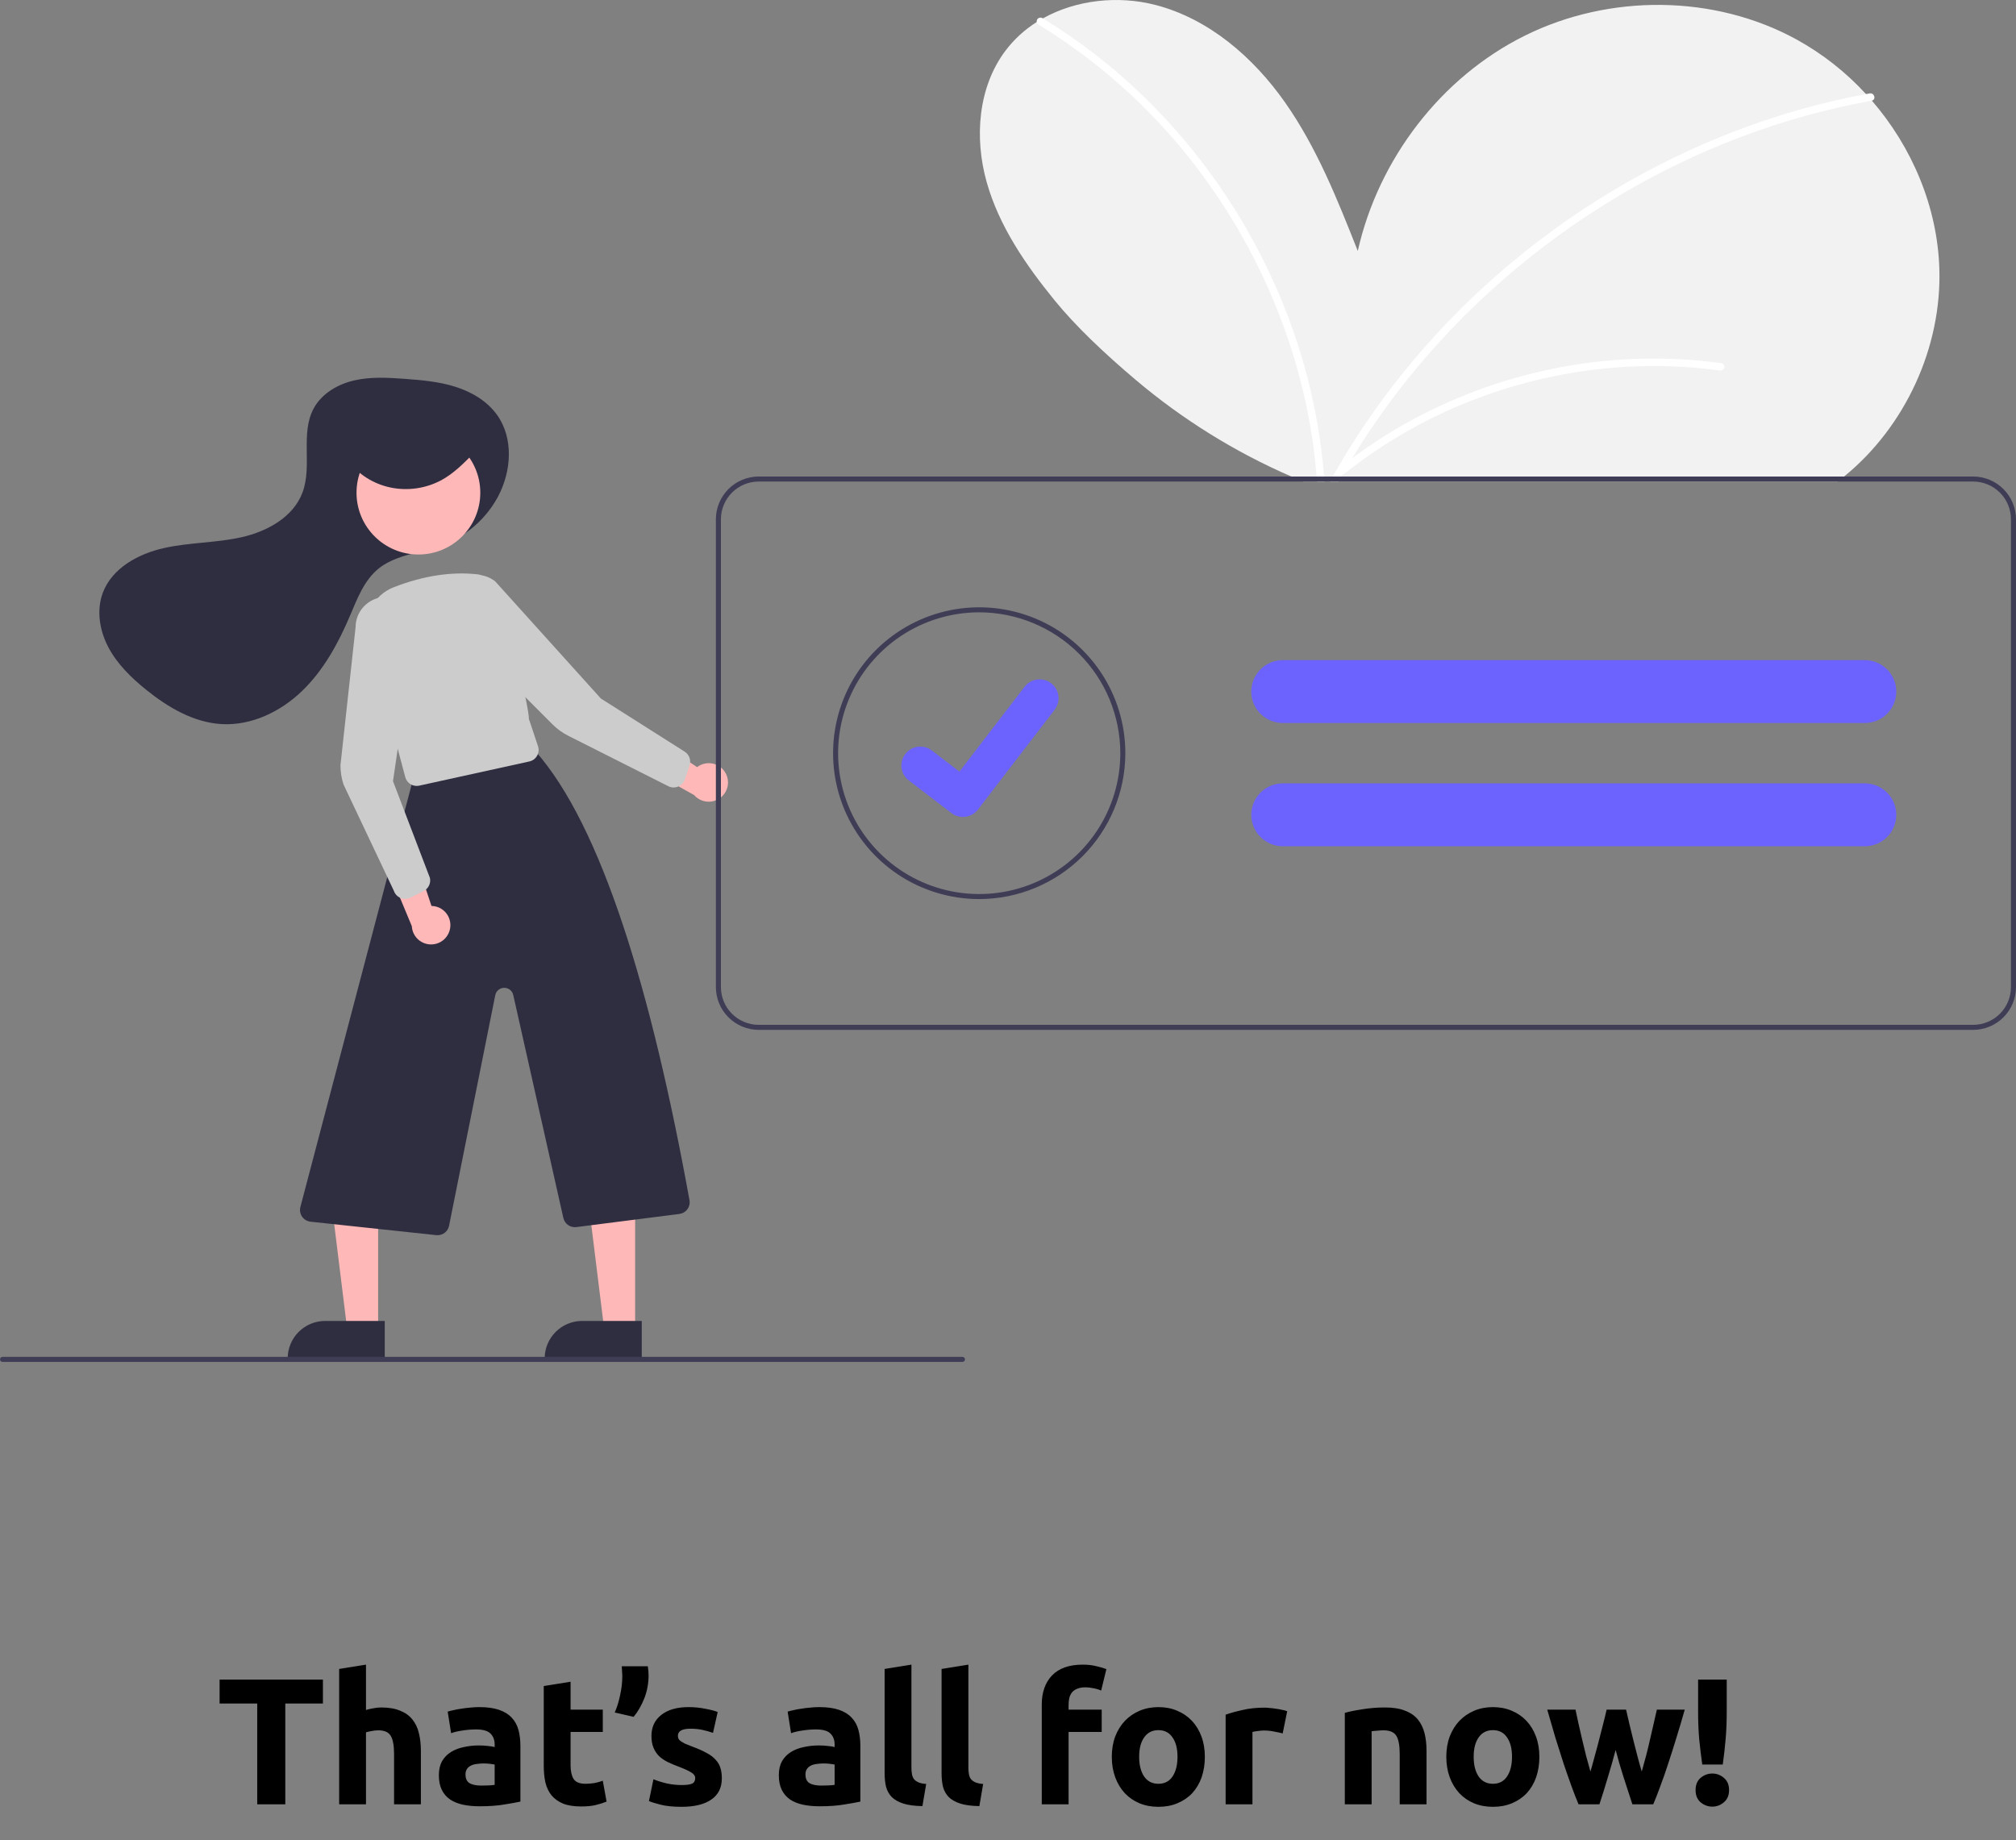 <svg width="448" height="409" viewBox="0 0 448 409" fill="none" xmlns="http://www.w3.org/2000/svg">
<rect x="0" y="0" width="448" height="409" fill="#808080" stroke="none"/>
<path d="M71.76 373.28V378.6H63.4V401H57.16V378.6H48.8V373.28H71.76ZM75.37 401V370.92L81.33 369.96V380.04C81.73 379.907 82.237 379.787 82.85 379.68C83.49 379.547 84.104 379.48 84.69 379.48C86.397 379.48 87.81 379.72 88.93 380.2C90.077 380.653 90.984 381.307 91.65 382.16C92.344 383.013 92.824 384.027 93.09 385.2C93.384 386.373 93.53 387.68 93.53 389.12V401H87.57V389.84C87.57 387.92 87.317 386.56 86.81 385.76C86.33 384.96 85.424 384.56 84.09 384.56C83.557 384.56 83.05 384.613 82.57 384.72C82.117 384.8 81.704 384.893 81.33 385V401H75.37ZM106.965 396.84C107.552 396.84 108.112 396.827 108.645 396.8C109.178 396.773 109.605 396.733 109.925 396.68V392.16C109.685 392.107 109.325 392.053 108.845 392C108.365 391.947 107.925 391.92 107.525 391.92C106.965 391.92 106.432 391.96 105.925 392.04C105.445 392.093 105.018 392.213 104.645 392.4C104.272 392.587 103.978 392.84 103.765 393.16C103.552 393.48 103.445 393.88 103.445 394.36C103.445 395.293 103.752 395.947 104.365 396.32C105.005 396.667 105.872 396.84 106.965 396.84ZM106.485 379.4C108.245 379.4 109.712 379.6 110.885 380C112.058 380.4 112.992 380.973 113.685 381.72C114.405 382.467 114.912 383.373 115.205 384.44C115.498 385.507 115.645 386.693 115.645 388V400.4C114.792 400.587 113.605 400.8 112.085 401.04C110.565 401.307 108.725 401.44 106.565 401.44C105.205 401.44 103.965 401.32 102.845 401.08C101.752 400.84 100.805 400.453 100.005 399.92C99.205 399.36 98.592 398.64 98.165 397.76C97.738 396.88 97.525 395.8 97.525 394.52C97.525 393.293 97.765 392.253 98.245 391.4C98.752 390.547 99.418 389.867 100.245 389.36C101.072 388.853 102.018 388.493 103.085 388.28C104.152 388.04 105.258 387.92 106.405 387.92C107.178 387.92 107.858 387.96 108.445 388.04C109.058 388.093 109.552 388.173 109.925 388.28V387.72C109.925 386.707 109.618 385.893 109.005 385.28C108.392 384.667 107.325 384.36 105.805 384.36C104.792 384.36 103.792 384.44 102.805 384.6C101.818 384.733 100.965 384.933 100.245 385.2L99.485 380.4C99.832 380.293 100.258 380.187 100.765 380.08C101.298 379.947 101.872 379.84 102.485 379.76C103.098 379.653 103.738 379.573 104.405 379.52C105.098 379.44 105.792 379.4 106.485 379.4ZM120.834 374.72L126.794 373.76V379.96H133.954V384.92H126.794V392.32C126.794 393.573 127.008 394.573 127.434 395.32C127.888 396.067 128.781 396.44 130.114 396.44C130.754 396.44 131.408 396.387 132.074 396.28C132.768 396.147 133.394 395.973 133.954 395.76L134.794 400.4C134.074 400.693 133.274 400.947 132.394 401.16C131.514 401.373 130.434 401.48 129.154 401.48C127.528 401.48 126.181 401.267 125.114 400.84C124.048 400.387 123.194 399.773 122.554 399C121.914 398.2 121.461 397.24 121.194 396.12C120.954 395 120.834 393.76 120.834 392.4V374.72ZM143.968 370.32C144.021 370.693 144.061 371.08 144.088 371.48C144.114 371.88 144.128 372.173 144.128 372.36C144.128 374.147 143.808 375.853 143.168 377.48C142.528 379.08 141.741 380.44 140.808 381.56L136.608 380.6C137.114 379.453 137.514 378.16 137.808 376.72C138.128 375.28 138.288 373.907 138.288 372.6C138.288 372.547 138.288 372.44 138.288 372.28C138.288 372.093 138.274 371.893 138.248 371.68C138.248 371.44 138.234 371.2 138.208 370.96C138.208 370.72 138.194 370.507 138.168 370.32H143.968ZM151.488 396.72C152.582 396.72 153.355 396.613 153.808 396.4C154.262 396.187 154.488 395.773 154.488 395.16C154.488 394.68 154.195 394.267 153.608 393.92C153.022 393.547 152.128 393.133 150.928 392.68C149.995 392.333 149.142 391.973 148.368 391.6C147.622 391.227 146.982 390.787 146.448 390.28C145.915 389.747 145.502 389.12 145.208 388.4C144.915 387.68 144.768 386.813 144.768 385.8C144.768 383.827 145.502 382.267 146.968 381.12C148.435 379.973 150.448 379.4 153.008 379.4C154.288 379.4 155.515 379.52 156.688 379.76C157.862 379.973 158.795 380.213 159.488 380.48L158.448 385.12C157.755 384.88 156.995 384.667 156.168 384.48C155.368 384.293 154.462 384.2 153.448 384.2C151.582 384.2 150.648 384.72 150.648 385.76C150.648 386 150.688 386.213 150.768 386.4C150.848 386.587 151.008 386.773 151.248 386.96C151.488 387.12 151.808 387.307 152.208 387.52C152.635 387.707 153.168 387.92 153.808 388.16C155.115 388.64 156.195 389.12 157.048 389.6C157.902 390.053 158.568 390.56 159.048 391.12C159.555 391.653 159.902 392.253 160.088 392.92C160.302 393.587 160.408 394.36 160.408 395.24C160.408 397.32 159.622 398.893 158.048 399.96C156.502 401.027 154.302 401.56 151.448 401.56C149.582 401.56 148.022 401.4 146.768 401.08C145.542 400.76 144.688 400.493 144.208 400.28L145.208 395.44C146.222 395.84 147.262 396.16 148.328 396.4C149.395 396.613 150.448 396.72 151.488 396.72ZM182.512 396.84C183.099 396.84 183.659 396.827 184.192 396.8C184.725 396.773 185.152 396.733 185.472 396.68V392.16C185.232 392.107 184.872 392.053 184.392 392C183.912 391.947 183.472 391.92 183.072 391.92C182.512 391.92 181.979 391.96 181.472 392.04C180.992 392.093 180.565 392.213 180.192 392.4C179.819 392.587 179.525 392.84 179.312 393.16C179.099 393.48 178.992 393.88 178.992 394.36C178.992 395.293 179.299 395.947 179.912 396.32C180.552 396.667 181.419 396.84 182.512 396.84ZM182.032 379.4C183.792 379.4 185.259 379.6 186.432 380C187.605 380.4 188.539 380.973 189.232 381.72C189.952 382.467 190.459 383.373 190.752 384.44C191.045 385.507 191.192 386.693 191.192 388V400.4C190.339 400.587 189.152 400.8 187.632 401.04C186.112 401.307 184.272 401.44 182.112 401.44C180.752 401.44 179.512 401.32 178.392 401.08C177.299 400.84 176.352 400.453 175.552 399.92C174.752 399.36 174.139 398.64 173.712 397.76C173.285 396.88 173.072 395.8 173.072 394.52C173.072 393.293 173.312 392.253 173.792 391.4C174.299 390.547 174.965 389.867 175.792 389.36C176.619 388.853 177.565 388.493 178.632 388.28C179.699 388.04 180.805 387.92 181.952 387.92C182.725 387.92 183.405 387.96 183.992 388.04C184.605 388.093 185.099 388.173 185.472 388.28V387.72C185.472 386.707 185.165 385.893 184.552 385.28C183.939 384.667 182.872 384.36 181.352 384.36C180.339 384.36 179.339 384.44 178.352 384.6C177.365 384.733 176.512 384.933 175.792 385.2L175.032 380.4C175.379 380.293 175.805 380.187 176.312 380.08C176.845 379.947 177.419 379.84 178.032 379.76C178.645 379.653 179.285 379.573 179.952 379.52C180.645 379.44 181.339 379.4 182.032 379.4ZM204.981 401.4C203.248 401.373 201.835 401.187 200.741 400.84C199.675 400.493 198.821 400.013 198.181 399.4C197.568 398.76 197.141 398 196.901 397.12C196.688 396.213 196.581 395.2 196.581 394.08V370.92L202.541 369.96V392.88C202.541 393.413 202.581 393.893 202.661 394.32C202.741 394.747 202.888 395.107 203.101 395.4C203.341 395.693 203.675 395.933 204.101 396.12C204.528 396.307 205.101 396.427 205.821 396.48L204.981 401.4ZM217.638 401.4C215.904 401.373 214.491 401.187 213.398 400.84C212.331 400.493 211.478 400.013 210.838 399.4C210.224 398.76 209.798 398 209.558 397.12C209.344 396.213 209.238 395.2 209.238 394.08V370.92L215.198 369.96V392.88C215.198 393.413 215.238 393.893 215.318 394.32C215.398 394.747 215.544 395.107 215.758 395.4C215.998 395.693 216.331 395.933 216.758 396.12C217.184 396.307 217.758 396.427 218.478 396.48L217.638 401.4ZM240.623 369.96C241.743 369.96 242.77 370.08 243.703 370.32C244.636 370.533 245.356 370.747 245.863 370.96L244.703 375.72C244.17 375.48 243.583 375.307 242.943 375.2C242.33 375.067 241.756 375 241.223 375C240.503 375 239.89 375.107 239.383 375.32C238.903 375.507 238.516 375.773 238.223 376.12C237.956 376.467 237.756 376.88 237.623 377.36C237.516 377.84 237.463 378.36 237.463 378.92V379.96H244.823V384.92H237.463V401H231.503V378.84C231.503 376.12 232.263 373.96 233.783 372.36C235.33 370.76 237.61 369.96 240.623 369.96ZM267.746 390.44C267.746 392.093 267.506 393.613 267.026 395C266.546 396.36 265.852 397.533 264.946 398.52C264.039 399.48 262.946 400.227 261.666 400.76C260.412 401.293 258.999 401.56 257.426 401.56C255.879 401.56 254.466 401.293 253.186 400.76C251.932 400.227 250.852 399.48 249.946 398.52C249.039 397.533 248.332 396.36 247.826 395C247.319 393.613 247.066 392.093 247.066 390.44C247.066 388.787 247.319 387.28 247.826 385.92C248.359 384.56 249.079 383.4 249.986 382.44C250.919 381.48 252.012 380.733 253.266 380.2C254.546 379.667 255.932 379.4 257.426 379.4C258.946 379.4 260.332 379.667 261.586 380.2C262.866 380.733 263.959 381.48 264.866 382.44C265.772 383.4 266.479 384.56 266.986 385.92C267.492 387.28 267.746 388.787 267.746 390.44ZM261.666 390.44C261.666 388.6 261.292 387.16 260.546 386.12C259.826 385.053 258.786 384.52 257.426 384.52C256.066 384.52 255.012 385.053 254.266 386.12C253.519 387.16 253.146 388.6 253.146 390.44C253.146 392.28 253.519 393.747 254.266 394.84C255.012 395.907 256.066 396.44 257.426 396.44C258.786 396.44 259.826 395.907 260.546 394.84C261.292 393.747 261.666 392.28 261.666 390.44ZM285.043 385.24C284.509 385.107 283.883 384.973 283.163 384.84C282.443 384.68 281.669 384.6 280.843 384.6C280.469 384.6 280.016 384.64 279.483 384.72C278.976 384.773 278.589 384.84 278.323 384.92V401H272.363V381.08C273.429 380.707 274.683 380.36 276.123 380.04C277.589 379.693 279.216 379.52 281.003 379.52C281.323 379.52 281.709 379.547 282.163 379.6C282.616 379.627 283.069 379.68 283.523 379.76C283.976 379.813 284.429 379.893 284.883 380C285.336 380.08 285.723 380.187 286.043 380.32L285.043 385.24ZM298.847 380.68C299.86 380.387 301.167 380.12 302.767 379.88C304.367 379.613 306.047 379.48 307.807 379.48C309.594 379.48 311.074 379.72 312.247 380.2C313.447 380.653 314.394 381.307 315.087 382.16C315.78 383.013 316.274 384.027 316.567 385.2C316.86 386.373 317.007 387.68 317.007 389.12V401H311.047V389.84C311.047 387.92 310.794 386.56 310.287 385.76C309.78 384.96 308.834 384.56 307.447 384.56C307.02 384.56 306.567 384.587 306.087 384.64C305.607 384.667 305.18 384.707 304.807 384.76V401H298.847V380.68ZM342.082 390.44C342.082 392.093 341.842 393.613 341.362 395C340.882 396.36 340.188 397.533 339.282 398.52C338.375 399.48 337.282 400.227 336.002 400.76C334.748 401.293 333.335 401.56 331.762 401.56C330.215 401.56 328.802 401.293 327.522 400.76C326.268 400.227 325.188 399.48 324.282 398.52C323.375 397.533 322.668 396.36 322.162 395C321.655 393.613 321.402 392.093 321.402 390.44C321.402 388.787 321.655 387.28 322.162 385.92C322.695 384.56 323.415 383.4 324.322 382.44C325.255 381.48 326.348 380.733 327.602 380.2C328.882 379.667 330.268 379.4 331.762 379.4C333.282 379.4 334.668 379.667 335.922 380.2C337.202 380.733 338.295 381.48 339.202 382.44C340.108 383.4 340.815 384.56 341.322 385.92C341.828 387.28 342.082 388.787 342.082 390.44ZM336.002 390.44C336.002 388.6 335.628 387.16 334.882 386.12C334.162 385.053 333.122 384.52 331.762 384.52C330.402 384.52 329.348 385.053 328.602 386.12C327.855 387.16 327.482 388.6 327.482 390.44C327.482 392.28 327.855 393.747 328.602 394.84C329.348 395.907 330.402 396.44 331.762 396.44C333.122 396.44 334.162 395.907 334.882 394.84C335.628 393.747 336.002 392.28 336.002 390.44ZM359.03 388.92C358.496 390.947 357.923 392.96 357.31 394.96C356.723 396.96 356.096 398.973 355.43 401H350.79C350.31 399.88 349.79 398.547 349.23 397C348.67 395.453 348.083 393.773 347.47 391.96C346.883 390.12 346.27 388.187 345.63 386.16C345.016 384.107 344.416 382.04 343.83 379.96H350.11C350.323 380.92 350.55 381.973 350.79 383.12C351.056 384.24 351.323 385.4 351.59 386.6C351.883 387.8 352.176 389.013 352.47 390.24C352.79 391.44 353.11 392.6 353.43 393.72C353.776 392.547 354.11 391.347 354.43 390.12C354.776 388.893 355.096 387.693 355.39 386.52C355.71 385.32 356.003 384.173 356.27 383.08C356.563 381.96 356.816 380.92 357.03 379.96H361.35C361.563 380.92 361.803 381.96 362.07 383.08C362.336 384.173 362.616 385.32 362.91 386.52C363.203 387.693 363.51 388.893 363.83 390.12C364.15 391.347 364.483 392.547 364.83 393.72C365.15 392.6 365.47 391.44 365.79 390.24C366.11 389.013 366.403 387.8 366.67 386.6C366.963 385.4 367.23 384.24 367.47 383.12C367.736 381.973 367.976 380.92 368.19 379.96H374.39C373.803 382.04 373.19 384.107 372.55 386.16C371.936 388.187 371.323 390.12 370.71 391.96C370.123 393.773 369.536 395.453 368.95 397C368.39 398.547 367.87 399.88 367.39 401H362.75C362.083 398.973 361.43 396.96 360.79 394.96C360.15 392.96 359.563 390.947 359.03 388.92ZM383.717 380.44C383.717 382.6 383.637 384.613 383.477 386.48C383.317 388.347 383.104 390.24 382.837 392.16H378.277C378.01 390.24 377.784 388.347 377.597 386.48C377.437 384.613 377.357 382.6 377.357 380.44V373.28H383.717V380.44ZM384.237 397.84C384.237 399.013 383.85 399.92 383.077 400.56C382.33 401.2 381.477 401.52 380.517 401.52C379.557 401.52 378.69 401.2 377.917 400.56C377.17 399.92 376.797 399.013 376.797 397.84C376.797 396.667 377.17 395.76 377.917 395.12C378.69 394.48 379.557 394.16 380.517 394.16C381.477 394.16 382.33 394.48 383.077 395.12C383.85 395.76 384.237 396.667 384.237 397.84Z" fill="black"/>
<g clip-path="url(#clip0_210_24)">
<path d="M409.797 105.903C409.327 106.288 408.856 106.657 408.375 107.021H289.594C288.71 106.657 287.829 106.285 286.952 105.903C274.412 100.454 262.741 93.199 252.31 84.369C245.384 78.511 239.012 72.462 234.393 66.794C227.948 58.884 222.013 50.264 219.252 40.442C216.498 30.62 217.321 19.362 223.474 11.217C225.38 8.711 227.722 6.57 230.389 4.894C230.832 4.615 231.279 4.347 231.738 4.095C239.118 -0.042 248.43 -1.048 256.739 1.093C268.637 4.162 278.525 12.732 285.58 22.783C292.635 32.828 297.215 44.366 301.728 55.776C306.308 35.411 320.177 17.17 338.912 7.896C357.641 -1.378 380.911 -1.266 399.243 8.779C405.011 11.959 410.221 16.057 414.668 20.91C415.11 21.385 415.542 21.872 415.967 22.363C424.909 32.7 430.503 45.937 430.962 59.588C431.55 77.175 423.386 94.84 409.797 105.903Z" fill="#F2F2F2"/>
<path d="M294.343 107.021H292.663C292.641 106.646 292.613 106.277 292.579 105.903C291.992 98.591 290.763 91.344 288.906 84.246C284.646 68.043 277.369 52.784 267.455 39.268C257.57 25.709 245.109 14.224 230.781 5.47C230.676 5.41 230.586 5.327 230.519 5.227C230.451 5.128 230.406 5.014 230.389 4.894C230.362 4.738 230.379 4.578 230.44 4.431C230.501 4.285 230.602 4.158 230.731 4.067C230.861 3.975 231.014 3.923 231.172 3.915C231.331 3.907 231.489 3.944 231.627 4.022C231.665 4.045 231.703 4.069 231.739 4.095C239.856 9.035 247.391 14.87 254.202 21.491C266.386 33.357 276.21 47.418 283.156 62.931C289.283 76.518 293.037 91.052 294.253 105.903C294.287 106.277 294.315 106.652 294.343 107.021Z" fill="white"/>
<path d="M415.967 22.363C415.955 22.37 415.942 22.374 415.928 22.375C414.702 22.598 413.47 22.833 412.249 23.085C402.23 25.139 392.421 28.113 382.949 31.967C373.502 35.817 364.414 40.493 355.793 45.943C347.161 51.389 339.021 57.577 331.465 64.435C323.909 71.283 316.978 78.789 310.754 86.863C306.102 92.912 301.872 99.274 298.094 105.903C297.881 106.272 297.674 106.646 297.467 107.021H295.547C295.748 106.646 295.955 106.272 296.168 105.903C300.738 97.78 305.978 90.052 311.834 82.799C318.31 74.771 325.489 67.335 333.285 60.578C341.031 53.859 349.345 47.821 358.134 42.533C366.959 37.223 376.237 32.703 385.861 29.027C395.199 25.463 404.841 22.746 414.668 20.91C414.943 20.86 415.211 20.809 415.486 20.759C416.533 20.569 416.981 22.145 415.967 22.363Z" fill="white"/>
<path d="M110.684 110.344C113.671 104.714 114.164 97.382 110.45 92.202C108.239 89.118 104.787 87.094 101.165 85.952C97.543 84.81 93.721 84.475 89.933 84.197C86.183 83.922 82.367 83.703 78.703 84.549C75.04 85.396 71.492 87.465 69.708 90.769C66.693 96.351 69.439 103.509 67.225 109.453C65.193 114.907 59.41 118.096 53.725 119.383C48.04 120.67 42.107 120.533 36.419 121.808C30.732 123.082 24.939 126.242 22.871 131.683C21.376 135.618 22.119 140.15 24.089 143.87C26.06 147.591 29.146 150.603 32.421 153.251C37.308 157.203 43.025 160.587 49.304 160.929C55.921 161.29 62.39 158.146 67.152 153.546C71.914 148.946 75.156 143.001 77.746 136.912C79.389 133.05 80.941 128.892 84.234 126.284C86.654 124.367 89.731 123.528 92.716 122.733L96.095 121.834C99.158 121.034 102.024 119.617 104.517 117.67C107.01 115.723 109.078 113.287 110.594 110.512C110.624 110.456 110.654 110.4 110.684 110.344Z" fill="#2F2E41"/>
<path d="M84.031 295.531H77.167L73.901 269.097H84.033L84.031 295.531Z" fill="#FFB8B8"/>
<path d="M72.264 293.573H85.502V301.895H63.928C63.928 300.802 64.144 299.72 64.563 298.71C64.982 297.7 65.596 296.783 66.37 296.01C67.144 295.237 68.063 294.624 69.074 294.206C70.085 293.788 71.169 293.573 72.264 293.573Z" fill="#2F2E41"/>
<path d="M141.143 295.531H134.279L131.013 269.097H141.144L141.143 295.531Z" fill="#FFB8B8"/>
<path d="M129.375 293.573H142.614V301.895H121.04C121.04 300.802 121.255 299.72 121.674 298.71C122.093 297.7 122.707 296.783 123.481 296.01C124.255 295.237 125.174 294.624 126.185 294.206C127.197 293.788 128.281 293.573 129.375 293.573Z" fill="#2F2E41"/>
<path d="M97.227 274.521C97.131 274.521 97.035 274.516 96.94 274.505L69.013 271.518C68.642 271.478 68.284 271.36 67.962 271.171C67.641 270.983 67.363 270.728 67.148 270.424C66.933 270.12 66.785 269.773 66.714 269.407C66.643 269.042 66.652 268.665 66.738 268.303L91.465 174.405C91.581 173.927 91.828 173.491 92.179 173.147C92.53 172.802 92.97 172.561 93.45 172.453L116.389 166.069C116.849 165.968 117.327 165.992 117.775 166.137C118.223 166.283 118.624 166.545 118.936 166.897C133.684 183.506 144.798 220.323 153.218 266.729C153.281 267.079 153.273 267.439 153.193 267.785C153.112 268.132 152.963 268.459 152.752 268.746C152.541 269.033 152.274 269.275 151.967 269.455C151.66 269.636 151.319 269.753 150.966 269.798L128.083 272.715C127.434 272.799 126.777 272.638 126.241 272.262C125.706 271.887 125.33 271.325 125.188 270.687L114.055 221.132C113.953 220.675 113.696 220.268 113.329 219.978C112.962 219.688 112.506 219.533 112.038 219.538C111.57 219.544 111.118 219.71 110.757 220.008C110.397 220.306 110.15 220.719 110.059 221.178L99.795 272.412C99.679 273.006 99.359 273.542 98.891 273.927C98.422 274.312 97.834 274.522 97.227 274.521Z" fill="#2F2E41"/>
<path d="M92.979 123.238C100.574 123.238 106.731 117.09 106.731 109.508C106.731 101.925 100.574 95.778 92.979 95.778C85.384 95.778 79.227 101.925 79.227 109.508C79.227 117.09 85.384 123.238 92.979 123.238Z" fill="#FFB8B8"/>
<path d="M92.595 174.669C92.017 174.669 91.455 174.477 90.997 174.125C90.539 173.773 90.211 173.279 90.063 172.721L81.79 141.69C81.193 139.461 81.44 137.089 82.485 135.03C83.529 132.971 85.297 131.369 87.451 130.53C94.11 127.934 100.455 126.972 106.309 127.667C111.512 128.286 117.93 159.038 117.505 159.694L119.558 165.843C119.675 166.192 119.716 166.561 119.681 166.927C119.645 167.293 119.532 167.647 119.351 167.967C119.169 168.286 118.922 168.564 118.626 168.782C118.329 169.001 117.99 169.154 117.631 169.233L93.165 174.607C92.978 174.648 92.787 174.669 92.595 174.669Z" fill="#CCCCCC"/>
<path d="M100.009 206.403C100.127 205.792 100.109 205.163 99.957 204.56C99.805 203.957 99.523 203.394 99.129 202.912C98.736 202.429 98.242 202.039 97.681 201.768C97.12 201.497 96.507 201.353 95.884 201.344L91.117 186.994L86.246 193.164L91.519 205.845C91.574 206.891 92.011 207.88 92.748 208.625C93.484 209.37 94.469 209.82 95.516 209.889C96.562 209.958 97.598 209.641 98.426 208.998C99.254 208.356 99.817 207.432 100.009 206.403Z" fill="#FFB8B8"/>
<path d="M161.291 171.916C161.005 171.363 160.602 170.879 160.109 170.499C159.616 170.118 159.046 169.851 158.438 169.714C157.83 169.577 157.2 169.576 156.591 169.709C155.983 169.842 155.411 170.106 154.916 170.484L142.287 162.142L142.275 169.999L154.27 176.715C154.96 177.504 155.916 178.012 156.957 178.143C157.997 178.275 159.05 178.021 159.915 177.429C160.781 176.837 161.399 175.949 161.652 174.933C161.906 173.917 161.777 172.844 161.291 171.916Z" fill="#FFB8B8"/>
<path d="M90.016 199.773C89.464 199.773 88.925 199.599 88.478 199.276C88.03 198.953 87.696 198.498 87.522 197.974L76.348 174.375C75.89 172.992 75.656 171.544 75.657 170.087L79.016 139.414C79.016 137.696 79.672 136.043 80.851 134.793C82.03 133.542 83.643 132.788 85.36 132.684C87.077 132.58 88.769 133.135 90.091 134.234C91.412 135.333 92.263 136.895 92.471 138.6L87.331 173.611L95.533 195.1C95.663 195.672 95.597 196.27 95.345 196.8C95.093 197.33 94.671 197.759 94.145 198.021L91.19 199.496C90.826 199.678 90.424 199.773 90.016 199.773Z" fill="#CCCCCC"/>
<path d="M149.694 175.014C149.283 175.014 148.877 174.918 148.51 174.732L126.288 163.526C124.985 162.87 123.797 162.009 122.767 160.977L101.077 139.252C99.863 138.036 99.16 136.403 99.11 134.686C99.061 132.969 99.67 131.299 100.813 130.015C101.956 128.731 103.546 127.932 105.259 127.779C106.972 127.626 108.679 128.132 110.032 129.193L133.527 155.245L152.152 167.051C152.648 167.364 153.024 167.835 153.221 168.388C153.417 168.94 153.422 169.542 153.234 170.098L152.184 173.226C152.009 173.747 151.675 174.2 151.228 174.52C150.781 174.841 150.245 175.014 149.694 175.014Z" fill="#CCCCCC"/>
<path d="M77.336 102.409C79.672 105.46 83.03 107.57 86.796 108.352C90.613 109.14 94.586 108.571 98.028 106.745C100.798 105.251 103.014 103.009 105.185 100.801C106.091 99.88 107.056 98.817 107.01 97.56C106.94 95.613 104.595 94.548 102.582 94.124C95.976 92.748 89.102 93.519 82.967 96.326C80.234 97.593 77.388 99.886 77.798 102.735" fill="#2F2E41"/>
<path d="M438.481 105.903H168.603C166.079 105.906 163.66 106.909 161.876 108.69C160.092 110.471 159.088 112.887 159.084 115.406V219.382C159.088 221.902 160.092 224.317 161.876 226.098C163.66 227.88 166.079 228.882 168.603 228.886H438.481C441.005 228.882 443.424 227.88 445.208 226.098C446.992 224.317 447.996 221.902 448 219.382V115.406C447.996 112.887 446.992 110.471 445.208 108.69C443.424 106.909 441.005 105.906 438.481 105.903ZM446.88 219.382C446.877 221.606 445.992 223.737 444.417 225.309C442.843 226.881 440.708 227.765 438.481 227.768H168.603C166.376 227.765 164.241 226.881 162.667 225.309C161.092 223.737 160.207 221.606 160.204 219.382V115.406C160.207 113.183 161.092 111.052 162.667 109.48C164.241 107.908 166.376 107.023 168.603 107.021H438.481C440.708 107.023 442.843 107.908 444.417 109.48C445.992 111.052 446.877 113.183 446.88 115.406V219.382Z" fill="#3F3D56"/>
<path d="M217.603 199.817C211.18 199.817 204.901 197.915 199.561 194.353C194.22 190.79 190.058 185.726 187.6 179.802C185.142 173.877 184.499 167.358 185.752 161.069C187.005 154.779 190.098 149.002 194.639 144.468C199.181 139.933 204.968 136.845 211.267 135.594C217.567 134.343 224.096 134.985 230.03 137.439C235.964 139.893 241.036 144.049 244.605 149.381C248.173 154.713 250.078 160.982 250.078 167.394C250.068 175.99 246.643 184.231 240.555 190.31C234.467 196.388 226.213 199.807 217.603 199.817ZM217.603 136.089C211.401 136.089 205.339 137.925 200.183 141.365C195.026 144.805 191.008 149.694 188.634 155.414C186.261 161.135 185.64 167.429 186.85 173.501C188.06 179.574 191.046 185.152 195.431 189.53C199.816 193.908 205.403 196.89 211.486 198.097C217.568 199.305 223.872 198.685 229.602 196.316C235.331 193.947 240.228 189.934 243.674 184.786C247.119 179.638 248.958 173.586 248.958 167.394C248.949 159.094 245.642 151.137 239.764 145.269C233.886 139.4 225.916 136.099 217.603 136.089Z" fill="#3F3D56"/>
<path d="M414.397 146.711H285.057C283.249 146.712 281.512 147.411 280.209 148.663C278.907 149.914 278.14 151.621 278.069 153.424C278.06 153.515 278.056 153.607 278.058 153.698C278.061 155.551 278.799 157.327 280.111 158.637C281.423 159.946 283.202 160.683 285.057 160.686H414.397C416.253 160.686 418.034 159.95 419.346 158.639C420.659 157.329 421.396 155.552 421.396 153.698C421.396 151.845 420.659 150.068 419.346 148.757C418.034 147.447 416.253 146.711 414.397 146.711Z" fill="#6C63FF"/>
<path d="M414.397 174.102H285.057C283.249 174.103 281.512 174.803 280.209 176.055C278.907 177.306 278.14 179.012 278.069 180.816C278.06 180.907 278.056 180.999 278.058 181.09C278.061 182.942 278.799 184.718 280.111 186.028C281.423 187.338 283.202 188.075 285.057 188.078H414.397C416.253 188.078 418.034 187.341 419.346 186.031C420.659 184.721 421.396 182.943 421.396 181.09C421.396 179.237 420.659 177.459 419.346 176.149C418.034 174.838 416.253 174.102 414.397 174.102Z" fill="#6C63FF"/>
<path d="M213.98 181.561C213.074 181.562 212.192 181.27 211.467 180.727L211.422 180.693L201.957 173.458C201.519 173.123 201.151 172.705 200.874 172.228C200.598 171.75 200.418 171.223 200.346 170.677C200.273 170.13 200.309 169.575 200.452 169.042C200.594 168.51 200.841 168.01 201.176 167.573C201.512 167.135 201.931 166.768 202.409 166.492C202.887 166.216 203.415 166.036 203.963 165.964C204.51 165.892 205.066 165.928 205.6 166.07C206.133 166.212 206.633 166.458 207.072 166.794L213.202 171.487L227.69 152.623C228.026 152.186 228.445 151.819 228.923 151.543C229.401 151.267 229.929 151.088 230.477 151.016C231.024 150.944 231.58 150.98 232.114 151.122C232.647 151.265 233.147 151.511 233.585 151.846L233.495 151.968L233.588 151.848C234.472 152.526 235.05 153.527 235.196 154.63C235.342 155.734 235.043 156.85 234.366 157.734L217.325 179.922C216.931 180.433 216.424 180.847 215.844 181.131C215.264 181.415 214.626 181.562 213.98 181.561Z" fill="#6C63FF"/>
<path d="M213.887 302.676H0.56C0.411 302.676 0.269 302.617 0.164 302.512C0.059 302.407 0 302.265 0 302.117C0 301.968 0.059 301.826 0.164 301.721C0.269 301.617 0.411 301.558 0.56 301.558H213.887C214.036 301.558 214.178 301.617 214.283 301.721C214.388 301.826 214.447 301.968 214.447 302.117C214.447 302.265 214.388 302.407 214.283 302.512C214.178 302.617 214.036 302.676 213.887 302.676Z" fill="#3F3D56"/>
<path d="M382.566 80.719C370.869 79.112 358.99 79.38 347.378 81.511C335.799 83.624 324.621 87.526 314.246 93.076C308.416 96.204 302.882 99.854 297.712 103.982C296.868 104.655 298.063 105.835 298.9 105.168C307.971 97.964 318.138 92.258 329.016 88.266C339.809 84.281 351.153 81.983 362.647 81.454C369.151 81.156 375.669 81.451 382.119 82.336C382.334 82.387 382.56 82.355 382.752 82.246C382.943 82.138 383.087 81.96 383.152 81.75C383.21 81.536 383.181 81.307 383.071 81.114C382.962 80.921 382.78 80.779 382.566 80.719Z" fill="white"/>
</g>
<defs>
<clipPath id="clip0_210_24">
<rect width="448" height="302.676" fill="white"/>
</clipPath>
</defs>
</svg>
